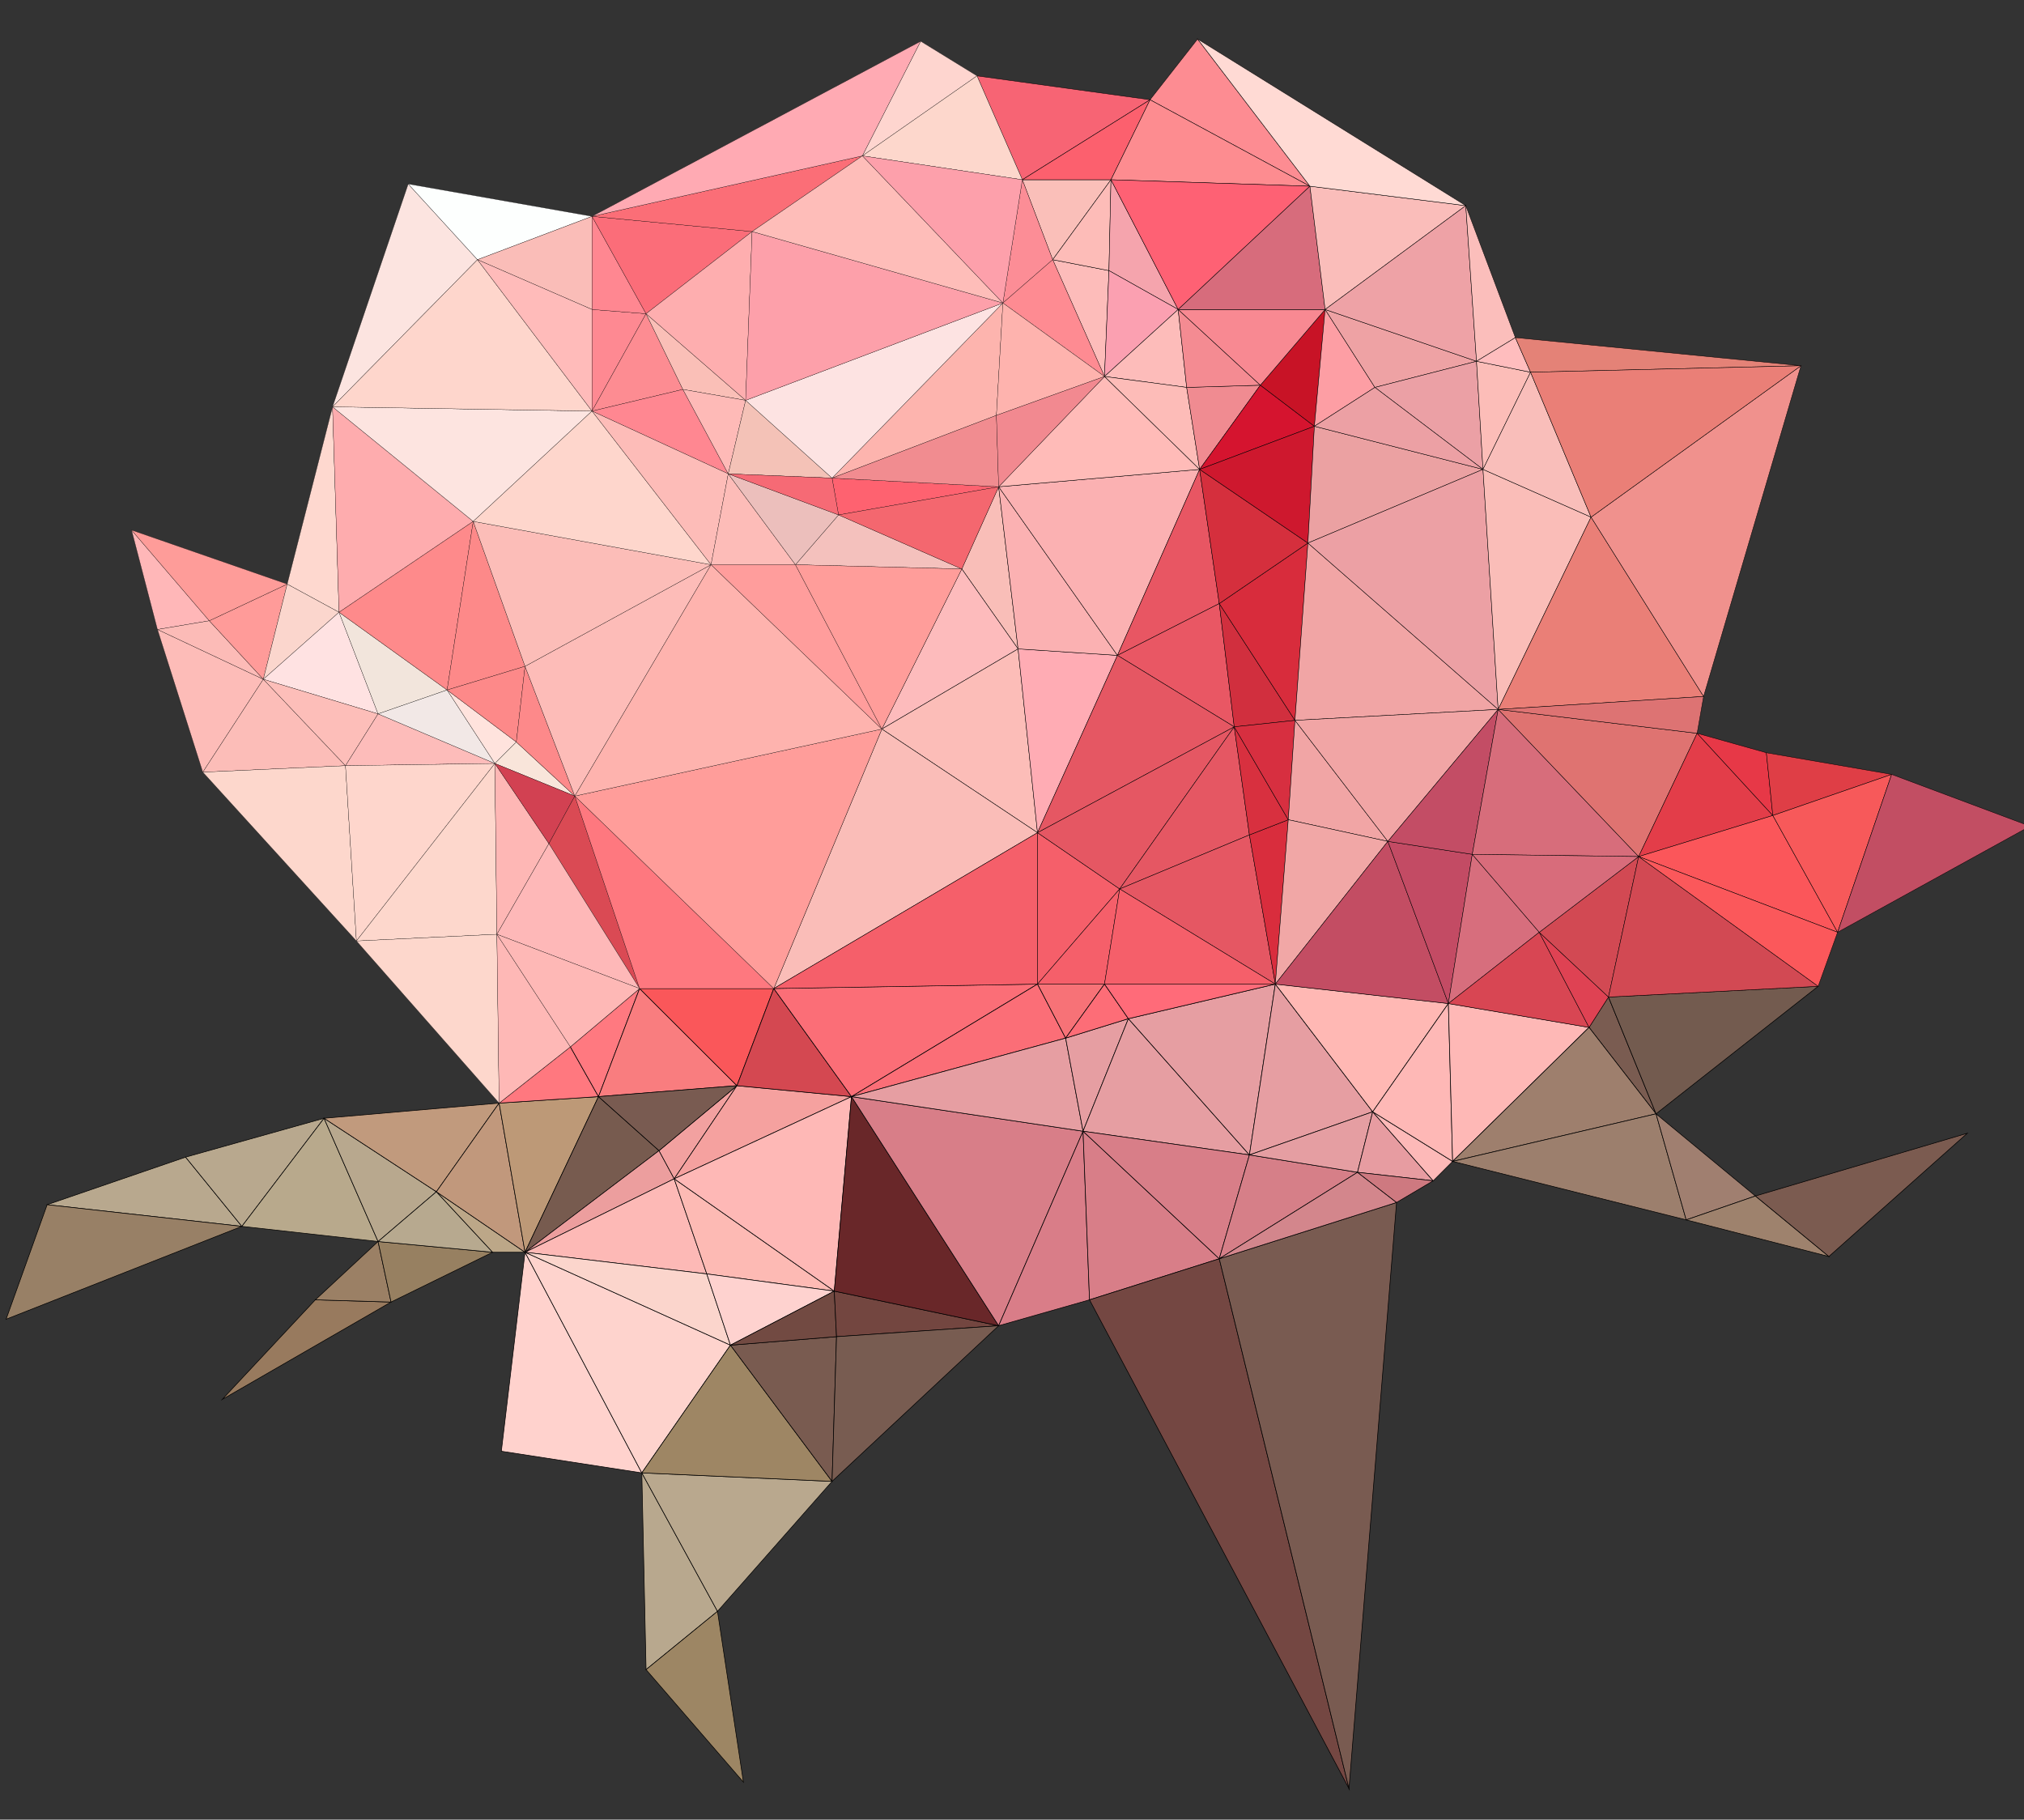 <?xml version="1.0" encoding="utf-8"?>
<!-- Generator: Adobe Illustrator 24.1.0, SVG Export Plug-In . SVG Version: 6.00 Build 0)  -->
<svg version="1.1" baseProfile="tiny" id="图层_1"
	 xmlns="http://www.w3.org/2000/svg" xmlns:xlink="http://www.w3.org/1999/xlink" x="0px" y="0px" viewBox="0 0 1000 899"
	 xml:space="preserve">
<rect x="0" y="0" width="1000" height="899" fill="#333333" stroke="none"/>
<g>
	<g>
		<polygon fill="#B8A88E" stroke="#000000" stroke-width="0.3" stroke-miterlimit="10" points="91.7,571.7 23.3,595.2 119.5,605.9 
					"/>
		<polygon fill="#988066" stroke="#000000" stroke-width="0.3" stroke-miterlimit="10" points="23.3,595.2 3,651.8 119.5,605.9 		
			"/>
		<polygon fill="#B8A88E" stroke="#000000" stroke-width="0.3" stroke-miterlimit="10" points="91.7,571.7 119.5,605.9 160.1,552.5 
					"/>
		<polygon fill="#B8A98C" stroke="#000000" stroke-width="0.3" stroke-miterlimit="10" points="160.1,552.5 119.5,605.9 
			186.8,613.4 		"/>
		<polygon fill="#987A5E" stroke="#000000" stroke-width="0.3" stroke-miterlimit="10" points="155.8,642.2 109.8,691.4 
			193.2,643.3 		"/>
		<polygon fill="#9B8065" stroke="#000000" stroke-width="0.3" stroke-miterlimit="10" points="186.8,613.4 155.8,642.2 
			193.2,643.3 		"/>
		<polygon fill="#B8A88E" stroke="#000000" stroke-width="0.3" stroke-miterlimit="10" points="160.1,552.5 186.8,613.4 
			215.6,588.8 		"/>
		<polygon fill="#978061" stroke="#000000" stroke-width="0.3" stroke-miterlimit="10" points="186.8,613.4 193.2,643.3 
			243.4,618.7 		"/>
		<polygon fill="#B7A98F" stroke="#000000" stroke-width="0.3" stroke-miterlimit="10" points="215.6,588.8 186.8,613.4 
			243.4,618.7 		"/>
		<polygon fill="#C19A7D" stroke="#000000" stroke-width="0.3" stroke-miterlimit="10" points="160.1,552.5 215.6,588.8 246.6,545 
					"/>
		<polygon fill="#BCA788" stroke="#000000" stroke-width="0.3" stroke-miterlimit="10" points="215.6,588.8 243.4,618.7 
			259.4,618.7 		"/>
		<polygon fill="#C1987C" stroke="#000000" stroke-width="0.3" stroke-miterlimit="10" points="246.6,545 215.6,588.8 259.4,618.7 
					"/>
		<polygon fill="#BD9977" stroke="#000000" stroke-width="0.3" stroke-miterlimit="10" points="246.6,545 259.4,618.7 295.7,541.8 
					"/>
		<polygon fill="#FF787F" stroke="#000000" stroke-width="0.3" stroke-miterlimit="10" points="281.8,517.2 246.6,545 295.7,541.8 
					"/>
		<polygon fill="#FF7980" stroke="#000000" stroke-width="0.3" stroke-miterlimit="10" points="281.8,517.2 295.7,541.8 316,488.4 
					"/>
		<polygon fill="#FFD2CD" stroke="#000000" stroke-width="0.3" stroke-miterlimit="10" points="259.4,618.7 247.7,717 317.1,727.7 
					"/>
		<polygon fill="#775B4F" stroke="#000000" stroke-width="0.3" stroke-miterlimit="10" points="295.7,541.8 259.4,618.7 
			325.6,568.5 		"/>
		<polygon fill="#EC9E9E" stroke="#000000" stroke-width="0.3" stroke-miterlimit="10" points="325.6,568.5 259.4,618.7 
			333.1,582.4 		"/>
		<polygon fill="#FDB9B6" stroke="#000000" stroke-width="0.3" stroke-miterlimit="10" points="333.1,582.4 259.4,618.7 
			349.2,629.4 		"/>
		<polygon fill="#B8A88E" stroke="#000000" stroke-width="0.3" stroke-miterlimit="10" points="317.1,727.7 319.2,824.9 
			354.5,796.1 		"/>
		<polygon fill="#FED3CD" stroke="#000000" stroke-width="0.3" stroke-miterlimit="10" points="259.4,618.7 317.1,727.7 
			360.9,664.6 		"/>
		<polygon fill="#FBD5CC" stroke="#000000" stroke-width="0.3" stroke-miterlimit="10" points="349.2,629.4 259.4,618.7 
			360.9,664.6 		"/>
		<polygon fill="#F2A1A0" stroke="#000000" stroke-width="0.3" stroke-miterlimit="10" points="325.6,568.5 333.1,582.4 
			364.1,536.4 		"/>
		<polygon fill="#F97D7F" stroke="#000000" stroke-width="0.3" stroke-miterlimit="10" points="316,488.4 295.7,541.8 364.1,536.4 
					"/>
		<polygon fill="#795B51" stroke="#000000" stroke-width="0.3" stroke-miterlimit="10" points="295.7,541.8 325.6,568.5 
			364.1,536.4 		"/>
		<polygon fill="#9D8664" stroke="#000000" stroke-width="0.3" stroke-miterlimit="10" points="354.5,796.1 319.2,824.9 
			367.3,880.5 		"/>
		<polygon fill="#FA575A" stroke="#000000" stroke-width="0.3" stroke-miterlimit="10" points="316,488.4 364.1,536.4 382.3,488.4 
					"/>
		<polygon fill="#B9A88E" stroke="#000000" stroke-width="0.3" stroke-miterlimit="10" points="317.1,727.7 354.5,796.1 
			411.1,731.9 		"/>
		<polygon fill="#9E8664" stroke="#000000" stroke-width="0.3" stroke-miterlimit="10" points="360.9,664.6 317.1,727.7 
			411.1,731.9 		"/>
		<polygon fill="#FDBAB4" stroke="#000000" stroke-width="0.3" stroke-miterlimit="10" points="333.1,582.4 349.2,629.4 
			412.2,637.9 		"/>
		<polygon fill="#FED2CF" stroke="#000000" stroke-width="0.3" stroke-miterlimit="10" points="349.2,629.4 360.9,664.6 
			412.2,637.9 		"/>
		<polygon fill="#795B50" stroke="#000000" stroke-width="0.3" stroke-miterlimit="10" points="360.9,664.6 411.1,731.9 
			413.3,660.4 		"/>
		<polygon fill="#724A42" stroke="#000000" stroke-width="0.3" stroke-miterlimit="10" points="412.2,637.9 360.9,664.6 
			413.3,660.4 		"/>
		<polygon fill="#F5A19F" stroke="#000000" stroke-width="0.3" stroke-miterlimit="10" points="364.1,536.4 333.1,582.4 
			420.7,541.8 		"/>
		<polygon fill="#FEB8B6" stroke="#000000" stroke-width="0.3" stroke-miterlimit="10" points="333.1,582.4 412.2,637.9 
			420.7,541.8 		"/>
		<polygon fill="#D44851" stroke="#000000" stroke-width="0.3" stroke-miterlimit="10" points="382.3,488.4 364.1,536.4 
			420.7,541.8 		"/>
		<polygon fill="#734640" stroke="#000000" stroke-width="0.3" stroke-miterlimit="10" points="412.2,637.9 413.3,660.4 493.4,655 
					"/>
		<polygon fill="#692729" stroke="#000000" stroke-width="0.3" stroke-miterlimit="10" points="420.7,541.8 412.2,637.9 493.4,655 
					"/>
		<polygon fill="#785C51" stroke="#000000" stroke-width="0.3" stroke-miterlimit="10" points="413.3,660.4 411.1,731.9 493.4,655 
					"/>
		<polygon fill="#FB6E77" stroke="#000000" stroke-width="0.3" stroke-miterlimit="10" points="382.3,488.4 420.7,541.8 
			512.6,486.2 		"/>
		<polygon fill="#FB6E77" stroke="#000000" stroke-width="0.3" stroke-miterlimit="10" points="512.6,486.2 420.7,541.8 
			526.5,512.9 		"/>
		<polygon fill="#D87E88" stroke="#000000" stroke-width="0.3" stroke-miterlimit="10" points="420.7,541.8 493.4,655 535.1,558.9 
					"/>
		<polygon fill="#E69EA2" stroke="#000000" stroke-width="0.3" stroke-miterlimit="10" points="526.5,512.9 420.7,541.8 
			535.1,558.9 		"/>
		<polygon fill="#D97D88" stroke="#000000" stroke-width="0.3" stroke-miterlimit="10" points="535.1,558.9 493.4,655 538.3,642.2 
					"/>
		<polygon fill="#F77277" stroke="#000000" stroke-width="0.3" stroke-miterlimit="10" points="512.6,486.2 526.5,512.9 
			545.7,486.2 		"/>
		<polygon fill="#E69EA2" stroke="#000000" stroke-width="0.3" stroke-miterlimit="10" points="526.5,512.9 535.1,558.9 
			557.5,503.3 		"/>
		<polygon fill="#FD6D77" stroke="#000000" stroke-width="0.3" stroke-miterlimit="10" points="545.7,486.2 526.5,512.9 
			557.5,503.3 		"/>
		<polygon fill="#D87E88" stroke="#000000" stroke-width="0.3" stroke-miterlimit="10" points="535.1,558.9 538.3,642.2 
			602.4,621.9 		"/>
		<polygon fill="#E69EA2" stroke="#000000" stroke-width="0.3" stroke-miterlimit="10" points="557.5,503.3 535.1,558.9 
			617.3,570.6 		"/>
		<polygon fill="#D87E88" stroke="#000000" stroke-width="0.3" stroke-miterlimit="10" points="535.1,558.9 602.4,621.9 
			617.3,570.6 		"/>
		<polygon fill="#E69EA2" stroke="#000000" stroke-width="0.3" stroke-miterlimit="10" points="557.5,503.3 617.3,570.6 
			630.1,486.2 		"/>
		<polygon fill="#FF6B79" stroke="#000000" stroke-width="0.3" stroke-miterlimit="10" points="545.7,486.2 557.5,503.3 
			630.1,486.2 		"/>
		<polygon fill="#744742" stroke="#000000" stroke-width="0.3" stroke-miterlimit="10" points="602.4,621.9 538.3,642.2 
			666.5,883.7 		"/>
		<polygon fill="#D67F88" stroke="#000000" stroke-width="0.3" stroke-miterlimit="10" points="617.3,570.6 602.4,621.9 
			670.7,579.2 		"/>
		<polygon fill="#E69EA2" stroke="#000000" stroke-width="0.3" stroke-miterlimit="10" points="630.1,486.2 617.3,570.6 
			678.2,549.3 		"/>
		<polygon fill="#E59EA2" stroke="#000000" stroke-width="0.3" stroke-miterlimit="10" points="617.3,570.6 670.7,579.2 
			678.2,549.3 		"/>
		<polygon fill="#795B51" stroke="#000000" stroke-width="0.3" stroke-miterlimit="10" points="602.4,621.9 666.5,883.7 690,594.1 
					"/>
		<polygon fill="#D3868C" stroke="#000000" stroke-width="0.3" stroke-miterlimit="10" points="670.7,579.2 602.4,621.9 690,594.1 
					"/>
		<polygon fill="#E79CA1" stroke="#000000" stroke-width="0.3" stroke-miterlimit="10" points="678.2,549.3 670.7,579.2 
			708.1,583.4 		"/>
		<polygon fill="#CE7980" stroke="#000000" stroke-width="0.3" stroke-miterlimit="10" points="670.7,579.2 690,594.1 708.1,583.4 
					"/>
		<polygon fill="#FFB8B4" stroke="#000000" stroke-width="0.3" stroke-miterlimit="10" points="630.1,486.2 678.2,549.3 
			715.6,495.8 		"/>
		<polygon fill="#FDB9B8" stroke="#000000" stroke-width="0.3" stroke-miterlimit="10" points="678.2,549.3 708.1,583.4 
			717.7,573.8 		"/>
		<polygon fill="#FEB8B6" stroke="#000000" stroke-width="0.3" stroke-miterlimit="10" points="715.6,495.8 678.2,549.3 
			717.7,573.8 		"/>
		<polygon fill="#FEB8B6" stroke="#000000" stroke-width="0.3" stroke-miterlimit="10" points="715.6,495.8 717.7,573.8 
			785.1,507.6 		"/>
		<polygon fill="#7A5C51" stroke="#000000" stroke-width="0.3" stroke-miterlimit="10" points="794.7,492.6 785.1,507.6 
			818.2,550.3 		"/>
		<polygon fill="#9E7F6D" stroke="#000000" stroke-width="0.3" stroke-miterlimit="10" points="785.1,507.6 717.7,573.8 
			818.2,550.3 		"/>
		<polygon fill="#9C7F6D" stroke="#000000" stroke-width="0.3" stroke-miterlimit="10" points="818.2,550.3 717.7,573.8 
			833.1,602.7 		"/>
		<polygon fill="#A07F70" stroke="#000000" stroke-width="0.3" stroke-miterlimit="10" points="818.2,550.3 833.1,602.7 
			867.3,590.9 		"/>
		<polygon fill="#735B4F" stroke="#000000" stroke-width="0.3" stroke-miterlimit="10" points="794.7,492.6 818.2,550.3 
			898.3,487.3 		"/>
		<polygon fill="#9E826D" stroke="#000000" stroke-width="0.3" stroke-miterlimit="10" points="867.3,590.9 833.1,602.7 
			903.6,620.8 		"/>
		<polygon fill="#7B5B50" stroke="#000000" stroke-width="0.3" stroke-miterlimit="10" points="867.3,590.9 903.6,620.8 972,559.9 
					"/>
	</g>
	<g>
		<polygon fill="#F9BEB8" stroke="#000000" stroke-width="0.2" stroke-miterlimit="10" points="493.4,240.5 475.2,281.1 503,320.6 
					"/>
		<polygon fill="#FDBBBC" stroke="#000000" stroke-width="0.2" stroke-miterlimit="10" points="475.2,281.1 435.7,360.2 503,320.6 
					"/>
		<polygon fill="#FCBDB8" stroke="#000000" stroke-width="0.2" stroke-miterlimit="10" points="503,320.6 435.7,360.2 512.6,411.4 
					"/>
		<polygon fill="#FABDB8" stroke="#000000" stroke-width="0.2" stroke-miterlimit="10" points="435.7,360.2 382.3,488.4 
			512.6,411.4 		"/>
		<polygon fill="#F55F6A" stroke="#000000" stroke-width="0.2" stroke-miterlimit="10" points="512.6,411.4 382.3,488.4 
			512.6,486.2 		"/>
		<polygon fill="#FDBCBA" stroke="#000000" stroke-width="0.2" stroke-miterlimit="10" points="520.1,128.3 545.7,186 547.9,133.7 
					"/>
		<polygon fill="#FABFB9" stroke="#000000" stroke-width="0.2" stroke-miterlimit="10" points="505.1,88.8 520.1,128.3 548.9,88.8 
					"/>
		<polygon fill="#FDBCB8" stroke="#000000" stroke-width="0.2" stroke-miterlimit="10" points="520.1,128.3 547.9,133.7 548.9,88.8 
					"/>
		<polygon fill="#FFACB4" stroke="#000000" stroke-width="0.2" stroke-miterlimit="10" points="503,320.6 512.6,411.4 552.1,323.8 
					"/>
		<polygon fill="#FBB1B2" stroke="#000000" stroke-width="0.2" stroke-miterlimit="10" points="493.4,240.5 503,320.6 552.1,323.8 
					"/>
		<polygon fill="#F55F6A" stroke="#000000" stroke-width="0.2" stroke-miterlimit="10" points="512.6,411.4 512.6,486.2 
			553.2,439.2 		"/>
		<polygon fill="#F55F6A" stroke="#000000" stroke-width="0.2" stroke-miterlimit="10" points="512.6,486.2 545.7,486.2 
			553.2,439.2 		"/>
		<polygon fill="#F76474" stroke="#000000" stroke-width="0.2" stroke-miterlimit="10" points="482.7,37.5 505.1,88.8 568.2,49.3 		
			"/>
		<polygon fill="#FC606E" stroke="#000000" stroke-width="0.2" stroke-miterlimit="10" points="505.1,88.8 548.9,88.8 568.2,49.3 		
			"/>
		<polygon fill="#F5A4AD" stroke="#000000" stroke-width="0.2" stroke-miterlimit="10" points="548.9,88.8 547.9,133.7 582.1,152.9 
					"/>
		<polygon fill="#FBA0B1" stroke="#000000" stroke-width="0.2" stroke-miterlimit="10" points="547.9,133.7 545.7,186 582.1,152.9 
					"/>
		<polygon fill="#FDBCBA" stroke="#000000" stroke-width="0.2" stroke-miterlimit="10" points="582.1,152.9 545.7,186 586.3,191.4 
					"/>
		<polygon fill="#FBB1B2" stroke="#000000" stroke-width="0.2" stroke-miterlimit="10" points="493.4,240.5 552.1,323.8 
			592.7,231.9 		"/>
		<polygon fill="#FFBBB8" stroke="#000000" stroke-width="0.2" stroke-miterlimit="10" points="545.7,186 493.4,240.5 592.7,231.9 
					"/>
		<polygon fill="#FDBCB8" stroke="#000000" stroke-width="0.2" stroke-miterlimit="10" points="586.3,191.4 545.7,186 592.7,231.9 
					"/>
		<polygon fill="#E85663" stroke="#000000" stroke-width="0.2" stroke-miterlimit="10" points="592.7,231.9 552.1,323.8 
			602.4,298.2 		"/>
		<polygon fill="#E95764" stroke="#000000" stroke-width="0.2" stroke-miterlimit="10" points="602.4,298.2 552.1,323.8 
			609.8,359.1 		"/>
		<polygon fill="#E55763" stroke="#000000" stroke-width="0.2" stroke-miterlimit="10" points="552.1,323.8 512.6,411.4 
			609.8,359.1 		"/>
		<polygon fill="#E55763" stroke="#000000" stroke-width="0.2" stroke-miterlimit="10" points="512.6,411.4 553.2,439.2 
			609.8,359.1 		"/>
		<polygon fill="#E55763" stroke="#000000" stroke-width="0.2" stroke-miterlimit="10" points="609.8,359.1 553.2,439.2 
			617.3,412.5 		"/>
		<polygon fill="#F08B91" stroke="#000000" stroke-width="0.2" stroke-miterlimit="10" points="586.3,191.4 592.7,231.9 
			622.7,190.3 		"/>
		<polygon fill="#F48B92" stroke="#000000" stroke-width="0.2" stroke-miterlimit="10" points="582.1,152.9 586.3,191.4 
			622.7,190.3 		"/>
		<polygon fill="#E55763" stroke="#000000" stroke-width="0.2" stroke-miterlimit="10" points="617.3,412.5 553.2,439.2 
			630.1,486.2 		"/>
		<polygon fill="#F55F6A" stroke="#000000" stroke-width="0.2" stroke-miterlimit="10" points="553.2,439.2 545.7,486.2 
			630.1,486.2 		"/>
		<polygon fill="#D92D3D" stroke="#000000" stroke-width="0.2" stroke-miterlimit="10" points="617.3,412.5 630.1,486.2 636.5,405 
					"/>
		<polygon fill="#D8303F" stroke="#000000" stroke-width="0.2" stroke-miterlimit="10" points="609.8,359.1 617.3,412.5 636.5,405 
					"/>
		<polygon fill="#D12F3E" stroke="#000000" stroke-width="0.2" stroke-miterlimit="10" points="602.4,298.2 609.8,359.1 
			639.8,355.9 		"/>
		<polygon fill="#D72F40" stroke="#000000" stroke-width="0.2" stroke-miterlimit="10" points="609.8,359.1 636.5,405 639.8,355.9 
					"/>
		<polygon fill="#D82C3C" stroke="#000000" stroke-width="0.2" stroke-miterlimit="10" points="602.4,298.2 639.8,355.9 
			646.2,268.3 		"/>
		<polygon fill="#D52F3D" stroke="#000000" stroke-width="0.2" stroke-miterlimit="10" points="592.7,231.9 602.4,298.2 
			646.2,268.3 		"/>
		<polygon fill="#FD8C92" stroke="#000000" stroke-width="0.2" stroke-miterlimit="10" points="591.7,19.3 568.2,49.3 647.2,92 		
			"/>
		<polygon fill="#FD8C90" stroke="#000000" stroke-width="0.2" stroke-miterlimit="10" points="568.2,49.3 548.9,88.8 647.2,92 		
			"/>
		<polygon fill="#FE6174" stroke="#000000" stroke-width="0.2" stroke-miterlimit="10" points="548.9,88.8 582.1,152.9 647.2,92 		
			"/>
		<polygon fill="#D5142F" stroke="#000000" stroke-width="0.2" stroke-miterlimit="10" points="622.7,190.3 592.7,231.9 
			649.4,210.6 		"/>
		<polygon fill="#CE182E" stroke="#000000" stroke-width="0.2" stroke-miterlimit="10" points="592.7,231.9 646.2,268.3 
			649.4,210.6 		"/>
		<polygon fill="#C81326" stroke="#000000" stroke-width="0.2" stroke-miterlimit="10" points="622.7,190.3 649.4,210.6 
			654.7,152.9 		"/>
		<polygon fill="#F88992" stroke="#000000" stroke-width="0.2" stroke-miterlimit="10" points="582.1,152.9 622.7,190.3 
			654.7,152.9 		"/>
		<polygon fill="#D76C7C" stroke="#000000" stroke-width="0.2" stroke-miterlimit="10" points="647.2,92 582.1,152.9 654.7,152.9 		
			"/>
		<polygon fill="#FD9EA4" stroke="#000000" stroke-width="0.2" stroke-miterlimit="10" points="654.7,152.9 649.4,210.6 
			679.3,191.4 		"/>
		<polygon fill="#F1A5A5" stroke="#000000" stroke-width="0.2" stroke-miterlimit="10" points="639.8,355.9 636.5,405 685.7,415.7 
					"/>
		<polygon fill="#F1A7A6" stroke="#000000" stroke-width="0.2" stroke-miterlimit="10" points="636.5,405 630.1,486.2 685.7,415.7 
					"/>
		<polygon fill="#C34D63" stroke="#000000" stroke-width="0.2" stroke-miterlimit="10" points="685.7,415.7 630.1,486.2 
			715.6,495.8 		"/>
		<polygon fill="#FABDBA" stroke="#000000" stroke-width="0.2" stroke-miterlimit="10" points="647.2,92 654.7,152.9 724.2,101.6 		
			"/>
		<polygon fill="#FFDAD4" stroke="#000000" stroke-width="0.2" stroke-miterlimit="10" points="591.7,19.3 647.2,92 724.2,101.6 		
			"/>
		<polygon fill="#C34B64" stroke="#000000" stroke-width="0.2" stroke-miterlimit="10" points="685.7,415.7 715.6,495.8 
			727.4,422.1 		"/>
		<polygon fill="#EEA2A4" stroke="#000000" stroke-width="0.2" stroke-miterlimit="10" points="654.7,152.9 679.3,191.4 
			729.5,178.5 		"/>
		<polygon fill="#EEA2A6" stroke="#000000" stroke-width="0.2" stroke-miterlimit="10" points="724.2,101.6 654.7,152.9 
			729.5,178.5 		"/>
		<polygon fill="#EBA0A5" stroke="#000000" stroke-width="0.2" stroke-miterlimit="10" points="729.5,178.5 679.3,191.4 
			732.7,231.9 		"/>
		<polygon fill="#EBA1A2" stroke="#000000" stroke-width="0.2" stroke-miterlimit="10" points="649.4,210.6 646.2,268.3 
			732.7,231.9 		"/>
		<polygon fill="#ECA0A4" stroke="#000000" stroke-width="0.2" stroke-miterlimit="10" points="679.3,191.4 649.4,210.6 
			732.7,231.9 		"/>
		<polygon fill="#F1A5A5" stroke="#000000" stroke-width="0.2" stroke-miterlimit="10" points="646.2,268.3 639.8,355.9 
			740.2,350.5 		"/>
		<polygon fill="#ECA0A4" stroke="#000000" stroke-width="0.2" stroke-miterlimit="10" points="732.7,231.9 646.2,268.3 
			740.2,350.5 		"/>
		<polygon fill="#F1A5A5" stroke="#000000" stroke-width="0.2" stroke-miterlimit="10" points="639.8,355.9 685.7,415.7 
			740.2,350.5 		"/>
		<polygon fill="#C34D65" stroke="#000000" stroke-width="0.2" stroke-miterlimit="10" points="685.7,415.7 727.4,422.1 
			740.2,350.5 		"/>
		<polygon fill="#FBBEBB" stroke="#000000" stroke-width="0.2" stroke-miterlimit="10" points="724.2,101.6 729.5,178.5 
			748.7,166.8 		"/>
		<polygon fill="#FCBDB8" stroke="#000000" stroke-width="0.2" stroke-miterlimit="10" points="729.5,178.5 732.7,231.9 
			756.2,183.9 		"/>
		<polygon fill="#FFBDBE" stroke="#000000" stroke-width="0.2" stroke-miterlimit="10" points="748.7,166.8 729.5,178.5 
			756.2,183.9 		"/>
		<polygon fill="#D76E7D" stroke="#000000" stroke-width="0.2" stroke-miterlimit="10" points="727.4,422.1 715.6,495.8 
			760.5,460.6 		"/>
		<polygon fill="#D84653" stroke="#000000" stroke-width="0.2" stroke-miterlimit="10" points="760.5,460.6 715.6,495.8 
			785.1,507.6 		"/>
		<polygon fill="#FABDB8" stroke="#000000" stroke-width="0.2" stroke-miterlimit="10" points="732.7,231.9 740.2,350.5 
			786.1,255.5 		"/>
		<polygon fill="#F9BEBA" stroke="#000000" stroke-width="0.2" stroke-miterlimit="10" points="756.2,183.9 732.7,231.9 
			786.1,255.5 		"/>
		<polygon fill="#DF4253" stroke="#000000" stroke-width="0.2" stroke-miterlimit="10" points="760.5,460.6 785.1,507.6 
			794.7,492.6 		"/>
		<polygon fill="#D24953" stroke="#000000" stroke-width="0.2" stroke-miterlimit="10" points="760.5,460.6 794.7,492.6 
			809.6,423.2 		"/>
		<polygon fill="#D76D7B" stroke="#000000" stroke-width="0.2" stroke-miterlimit="10" points="740.2,350.5 727.4,422.1 
			809.6,423.2 		"/>
		<polygon fill="#D86C7B" stroke="#000000" stroke-width="0.2" stroke-miterlimit="10" points="727.4,422.1 760.5,460.6 
			809.6,423.2 		"/>
		<polygon fill="#DF7371" stroke="#000000" stroke-width="0.2" stroke-miterlimit="10" points="740.2,350.5 809.6,423.2 
			838.5,362.3 		"/>
		<polygon fill="#EA7F77" stroke="#000000" stroke-width="0.2" stroke-miterlimit="10" points="786.1,255.5 740.2,350.5 
			841.7,344.1 		"/>
		<polygon fill="#DD7373" stroke="#000000" stroke-width="0.2" stroke-miterlimit="10" points="740.2,350.5 838.5,362.3 
			841.7,344.1 		"/>
		<polygon fill="#E33D49" stroke="#000000" stroke-width="0.2" stroke-miterlimit="10" points="838.5,362.3 809.6,423.2 
			875.9,402.9 		"/>
		<polygon fill="#E73847" stroke="#000000" stroke-width="0.2" stroke-miterlimit="10" points="872.7,371.9 838.5,362.3 
			875.9,402.9 		"/>
		<polygon fill="#E48277" stroke="#000000" stroke-width="0.2" stroke-miterlimit="10" points="748.7,166.8 756.2,183.9 
			889.8,180.7 		"/>
		<polygon fill="#F0918D" stroke="#000000" stroke-width="0.2" stroke-miterlimit="10" points="786.1,255.5 841.7,344.1 
			889.8,180.7 		"/>
		<polygon fill="#EA7F77" stroke="#000000" stroke-width="0.2" stroke-miterlimit="10" points="756.2,183.9 786.1,255.5 
			889.8,180.7 		"/>
		<polygon fill="#D24953" stroke="#000000" stroke-width="0.2" stroke-miterlimit="10" points="809.6,423.2 794.7,492.6 
			898.3,487.3 		"/>
		<polygon fill="#FB565A" stroke="#000000" stroke-width="0.2" stroke-miterlimit="10" points="875.9,402.9 809.6,423.2 
			907.9,460.6 		"/>
		<polygon fill="#FB585B" stroke="#000000" stroke-width="0.2" stroke-miterlimit="10" points="809.6,423.2 898.3,487.3 
			907.9,460.6 		"/>
		<polygon fill="#DF3E46" stroke="#000000" stroke-width="0.2" stroke-miterlimit="10" points="872.7,371.9 875.9,402.9 
			934.6,382.6 		"/>
		<polygon fill="#F7595A" stroke="#000000" stroke-width="0.2" stroke-miterlimit="10" points="875.9,402.9 907.9,460.6 
			934.6,382.6 		"/>
		<polygon fill="#C24E63" stroke="#000000" stroke-width="0.2" stroke-miterlimit="10" points="934.6,382.6 907.9,460.6 1003,408.2 
					"/>
	</g>
	<g>
		<polygon fill="#F4C1BD" stroke="#000000" stroke-width="0.1" stroke-miterlimit="10" points="414.3,254.4 393,279 475.2,281.1 		
			"/>
		<polygon fill="#FE6270" stroke="#000000" stroke-width="0.1" stroke-miterlimit="10" points="411.1,236.2 414.3,254.4 
			493.4,240.5 		"/>
		<polygon fill="#FDB4AE" stroke="#000000" stroke-width="0.1" stroke-miterlimit="10" points="411.1,236.2 492.3,205.2 
			495.5,149.7 		"/>
		<polygon fill="#FC8D96" stroke="#000000" stroke-width="0.1" stroke-miterlimit="10" points="505.1,88.8 495.5,149.7 520.1,128.3 
					"/>
		<polygon fill="#FE8B92" stroke="#000000" stroke-width="0.1" stroke-miterlimit="10" points="520.1,128.3 495.5,149.7 545.7,186 
					"/>
		<polygon fill="#FFB7B8" stroke="#000000" stroke-width="0.1" stroke-miterlimit="10" points="65,261.9 77.8,311 103.4,306.7 		"/>
		<polygon fill="#FDBCB8" stroke="#000000" stroke-width="0.1" stroke-miterlimit="10" points="77.8,311 100.2,381.5 130.1,335.6 		
			"/>
		<polygon fill="#FCBBB7" stroke="#000000" stroke-width="0.1" stroke-miterlimit="10" points="103.4,306.7 77.8,311 130.1,335.6 		
			"/>
		<polygon fill="#FF9B99" stroke="#000000" stroke-width="0.1" stroke-miterlimit="10" points="103.4,306.7 130.1,335.6 
			141.9,288.6 		"/>
		<polygon fill="#FE9C99" stroke="#000000" stroke-width="0.1" stroke-miterlimit="10" points="65,261.9 103.4,306.7 141.9,288.6 		
			"/>
		<polygon fill="#FED8CF" stroke="#000000" stroke-width="0.1" stroke-miterlimit="10" points="164.3,201 141.9,288.6 167.5,302.5 
					"/>
		<polygon fill="#FBD6CD" stroke="#000000" stroke-width="0.1" stroke-miterlimit="10" points="141.9,288.6 130.1,335.6 
			167.5,302.5 		"/>
		<polygon fill="#FCBDB8" stroke="#000000" stroke-width="0.1" stroke-miterlimit="10" points="130.1,335.6 100.2,381.5 
			170.7,378.3 		"/>
		<polygon fill="#FDD7CC" stroke="#000000" stroke-width="0.1" stroke-miterlimit="10" points="170.7,378.3 100.2,381.5 
			176.1,464.9 		"/>
		<polygon fill="#FFE2E2" stroke="#000000" stroke-width="0.1" stroke-miterlimit="10" points="167.5,302.5 130.1,335.6 
			186.8,352.7 		"/>
		<polygon fill="#FDBEB9" stroke="#000000" stroke-width="0.1" stroke-miterlimit="10" points="130.1,335.6 170.7,378.3 
			186.8,352.7 		"/>
		<polygon fill="#F2E5DC" stroke="#000000" stroke-width="0.1" stroke-miterlimit="10" points="167.5,302.5 186.8,352.7 
			220.9,340.9 		"/>
		<polygon fill="#FEACAE" stroke="#000000" stroke-width="0.1" stroke-miterlimit="10" points="164.3,201 167.5,302.5 233.8,257.6 
					"/>
		<polygon fill="#FE8A8B" stroke="#000000" stroke-width="0.1" stroke-miterlimit="10" points="167.5,302.5 220.9,340.9 
			233.8,257.6 		"/>
		<polygon fill="#FCE4E0" stroke="#000000" stroke-width="0.1" stroke-miterlimit="10" points="201.7,90.9 164.3,201 235.9,128.3 		
			"/>
		<polygon fill="#FDBCBA" stroke="#000000" stroke-width="0.1" stroke-miterlimit="10" points="186.8,352.7 170.7,378.3 
			244.5,377.2 		"/>
		<polygon fill="#F2E8E6" stroke="#000000" stroke-width="0.1" stroke-miterlimit="10" points="220.9,340.9 186.8,352.7 
			244.5,377.2 		"/>
		<polygon fill="#FED6CC" stroke="#000000" stroke-width="0.1" stroke-miterlimit="10" points="170.7,378.3 176.1,464.9 
			244.5,377.2 		"/>
		<polygon fill="#FDD7CC" stroke="#000000" stroke-width="0.1" stroke-miterlimit="10" points="244.5,377.2 176.1,464.9 
			245.5,461.6 		"/>
		<polygon fill="#FDD7CC" stroke="#000000" stroke-width="0.1" stroke-miterlimit="10" points="245.5,461.6 176.1,464.9 246.6,545 
					"/>
		<polygon fill="#FFE3DD" stroke="#000000" stroke-width="0.1" stroke-miterlimit="10" points="220.9,340.9 244.5,377.2 
			255.1,366.6 		"/>
		<polygon fill="#FD8989" stroke="#000000" stroke-width="0.1" stroke-miterlimit="10" points="233.8,257.6 220.9,340.9 
			259.4,329.2 		"/>
		<polygon fill="#FD8989" stroke="#000000" stroke-width="0.1" stroke-miterlimit="10" points="220.9,340.9 255.1,366.6 
			259.4,329.2 		"/>
		<polygon fill="#FEB7B5" stroke="#000000" stroke-width="0.1" stroke-miterlimit="10" points="244.5,377.2 245.5,461.6 
			271.2,416.8 		"/>
		<polygon fill="#FEB8B6" stroke="#000000" stroke-width="0.1" stroke-miterlimit="10" points="245.5,461.6 246.6,545 281.8,517.2 
					"/>
		<polygon fill="#F9E5DA" stroke="#000000" stroke-width="0.1" stroke-miterlimit="10" points="255.1,366.6 244.5,377.2 284,393.3 
					"/>
		<polygon fill="#D24152" stroke="#000000" stroke-width="0.1" stroke-miterlimit="10" points="244.5,377.2 271.2,416.8 284,393.3 
					"/>
		<polygon fill="#FD898A" stroke="#000000" stroke-width="0.1" stroke-miterlimit="10" points="259.4,329.2 255.1,366.6 284,393.3 
					"/>
		<polygon fill="#FDFFFE" stroke="#000000" stroke-width="0.1" stroke-miterlimit="10" points="201.7,90.9 235.9,128.3 292.5,106.9 
					"/>
		<polygon fill="#FDE4E0" stroke="#000000" stroke-width="0.1" stroke-miterlimit="10" points="164.3,201 233.8,257.6 292.5,203.1 
					"/>
		<polygon fill="#FED6CC" stroke="#000000" stroke-width="0.1" stroke-miterlimit="10" points="235.9,128.3 164.3,201 292.5,203.1 
					"/>
		<polygon fill="#FABDB8" stroke="#000000" stroke-width="0.1" stroke-miterlimit="10" points="292.5,106.9 235.9,128.3 
			292.5,152.9 		"/>
		<polygon fill="#FFBBBA" stroke="#000000" stroke-width="0.1" stroke-miterlimit="10" points="235.9,128.3 292.5,203.1 
			292.5,152.9 		"/>
		<polygon fill="#DA4A54" stroke="#000000" stroke-width="0.1" stroke-miterlimit="10" points="284,393.3 271.2,416.8 316,488.4 		
			"/>
		<polygon fill="#FEB8B8" stroke="#000000" stroke-width="0.1" stroke-miterlimit="10" points="271.2,416.8 245.5,461.6 316,488.4 
					"/>
		<polygon fill="#FEB8B6" stroke="#000000" stroke-width="0.1" stroke-miterlimit="10" points="245.5,461.6 281.8,517.2 316,488.4 
					"/>
		<polygon fill="#FE8992" stroke="#000000" stroke-width="0.1" stroke-miterlimit="10" points="292.5,152.9 292.5,203.1 319.2,155 
					"/>
		<polygon fill="#FF8791" stroke="#000000" stroke-width="0.1" stroke-miterlimit="10" points="292.5,106.9 292.5,152.9 319.2,155 
					"/>
		<polygon fill="#FD8C92" stroke="#000000" stroke-width="0.1" stroke-miterlimit="10" points="319.2,155 292.5,203.1 337.4,192.4 
					"/>
		<polygon fill="#FDBCB8" stroke="#000000" stroke-width="0.1" stroke-miterlimit="10" points="259.4,329.2 284,393.3 351.3,279 		
			"/>
		<polygon fill="#FCBDB8" stroke="#000000" stroke-width="0.1" stroke-miterlimit="10" points="233.8,257.6 259.4,329.2 351.3,279 
					"/>
		<polygon fill="#FED6CC" stroke="#000000" stroke-width="0.1" stroke-miterlimit="10" points="292.5,203.1 233.8,257.6 351.3,279 
					"/>
		<polygon fill="#FF8791" stroke="#000000" stroke-width="0.1" stroke-miterlimit="10" points="337.4,192.4 292.5,203.1 
			359.8,234.1 		"/>
		<polygon fill="#FDBCB8" stroke="#000000" stroke-width="0.1" stroke-miterlimit="10" points="292.5,203.1 351.3,279 359.8,234.1 
					"/>
		<polygon fill="#FABFB7" stroke="#000000" stroke-width="0.1" stroke-miterlimit="10" points="319.2,155 337.4,192.4 368.4,197.8 
					"/>
		<polygon fill="#FEBAB7" stroke="#000000" stroke-width="0.1" stroke-miterlimit="10" points="337.4,192.4 359.8,234.1 
			368.4,197.8 		"/>
		<polygon fill="#FB6D79" stroke="#000000" stroke-width="0.1" stroke-miterlimit="10" points="292.5,106.9 319.2,155 371.6,114.4 
					"/>
		<polygon fill="#FEAEAF" stroke="#000000" stroke-width="0.1" stroke-miterlimit="10" points="319.2,155 368.4,197.8 371.6,114.4 
					"/>
		<polygon fill="#FE787F" stroke="#000000" stroke-width="0.1" stroke-miterlimit="10" points="284,393.3 316,488.4 382.3,488.4 		
			"/>
		<polygon fill="#FDBCB8" stroke="#000000" stroke-width="0.1" stroke-miterlimit="10" points="359.8,234.1 351.3,279 393,279 		"/>
		<polygon fill="#F4C2B7" stroke="#000000" stroke-width="0.1" stroke-miterlimit="10" points="368.4,197.8 359.8,234.1 
			411.1,236.2 		"/>
		<polygon fill="#ECBFBC" stroke="#000000" stroke-width="0.1" stroke-miterlimit="10" points="359.8,234.1 393,279 414.3,254.4 		
			"/>
		<polygon fill="#F66A75" stroke="#000000" stroke-width="0.1" stroke-miterlimit="10" points="411.1,236.2 359.8,234.1 
			414.3,254.4 		"/>
		<polygon fill="#FB6E77" stroke="#000000" stroke-width="0.1" stroke-miterlimit="10" points="292.5,106.9 371.6,114.4 426.1,77 		
			"/>
		<polygon fill="#FF9D9A" stroke="#000000" stroke-width="0.1" stroke-miterlimit="10" points="284,393.3 382.3,488.4 435.7,360.2 
					"/>
		<polygon fill="#FEB3AE" stroke="#000000" stroke-width="0.1" stroke-miterlimit="10" points="351.3,279 284,393.3 435.7,360.2 		
			"/>
		<polygon fill="#FF9D9C" stroke="#000000" stroke-width="0.1" stroke-miterlimit="10" points="393,279 351.3,279 435.7,360.2 		"/>
		<polygon fill="#FFAAB3" stroke="#000000" stroke-width="0.1" stroke-miterlimit="10" points="292.5,106.9 426.1,77 454.9,20.4 		
			"/>
		<polygon fill="#FED5CF" stroke="#000000" stroke-width="0.1" stroke-miterlimit="10" points="454.9,20.4 426.1,77 482.7,37.5 		
			"/>
		<polygon fill="#F4676F" stroke="#000000" stroke-width="0.1" stroke-miterlimit="10" points="414.3,254.4 475.2,281.1 
			493.4,240.5 		"/>
		<polygon fill="#F18C90" stroke="#000000" stroke-width="0.1" stroke-miterlimit="10" points="492.3,205.2 411.1,236.2 
			493.4,240.5 		"/>
		<polygon fill="#FDE3E2" stroke="#000000" stroke-width="0.1" stroke-miterlimit="10" points="368.4,197.8 411.1,236.2 
			495.5,149.7 		"/>
		<polygon fill="#FDA0AA" stroke="#000000" stroke-width="0.1" stroke-miterlimit="10" points="371.6,114.4 368.4,197.8 
			495.5,149.7 		"/>
		<polygon fill="#FEBDB9" stroke="#000000" stroke-width="0.1" stroke-miterlimit="10" points="426.1,77 371.6,114.4 495.5,149.7 		
			"/>
		<polygon fill="#FDD7CC" stroke="#000000" stroke-width="0.1" stroke-miterlimit="10" points="482.7,37.5 426.1,77 505.1,88.8 		
			"/>
		<polygon fill="#FDA0AB" stroke="#000000" stroke-width="0.1" stroke-miterlimit="10" points="426.1,77 495.5,149.7 505.1,88.8 		
			"/>
		<polygon fill="#FEB3AE" stroke="#000000" stroke-width="0.1" stroke-miterlimit="10" points="495.5,149.7 492.3,205.2 545.7,186 
					"/>
		<polygon fill="#F28990" stroke="#000000" stroke-width="0.1" stroke-miterlimit="10" points="492.3,205.2 493.4,240.5 545.7,186 
					"/>
		<polygon fill="#FF9D9A" stroke="#000000" stroke-width="0.1" stroke-miterlimit="10" points="393,279 435.7,360.2 475.2,281.1 		
			"/>
	</g>
</g>
</svg>
